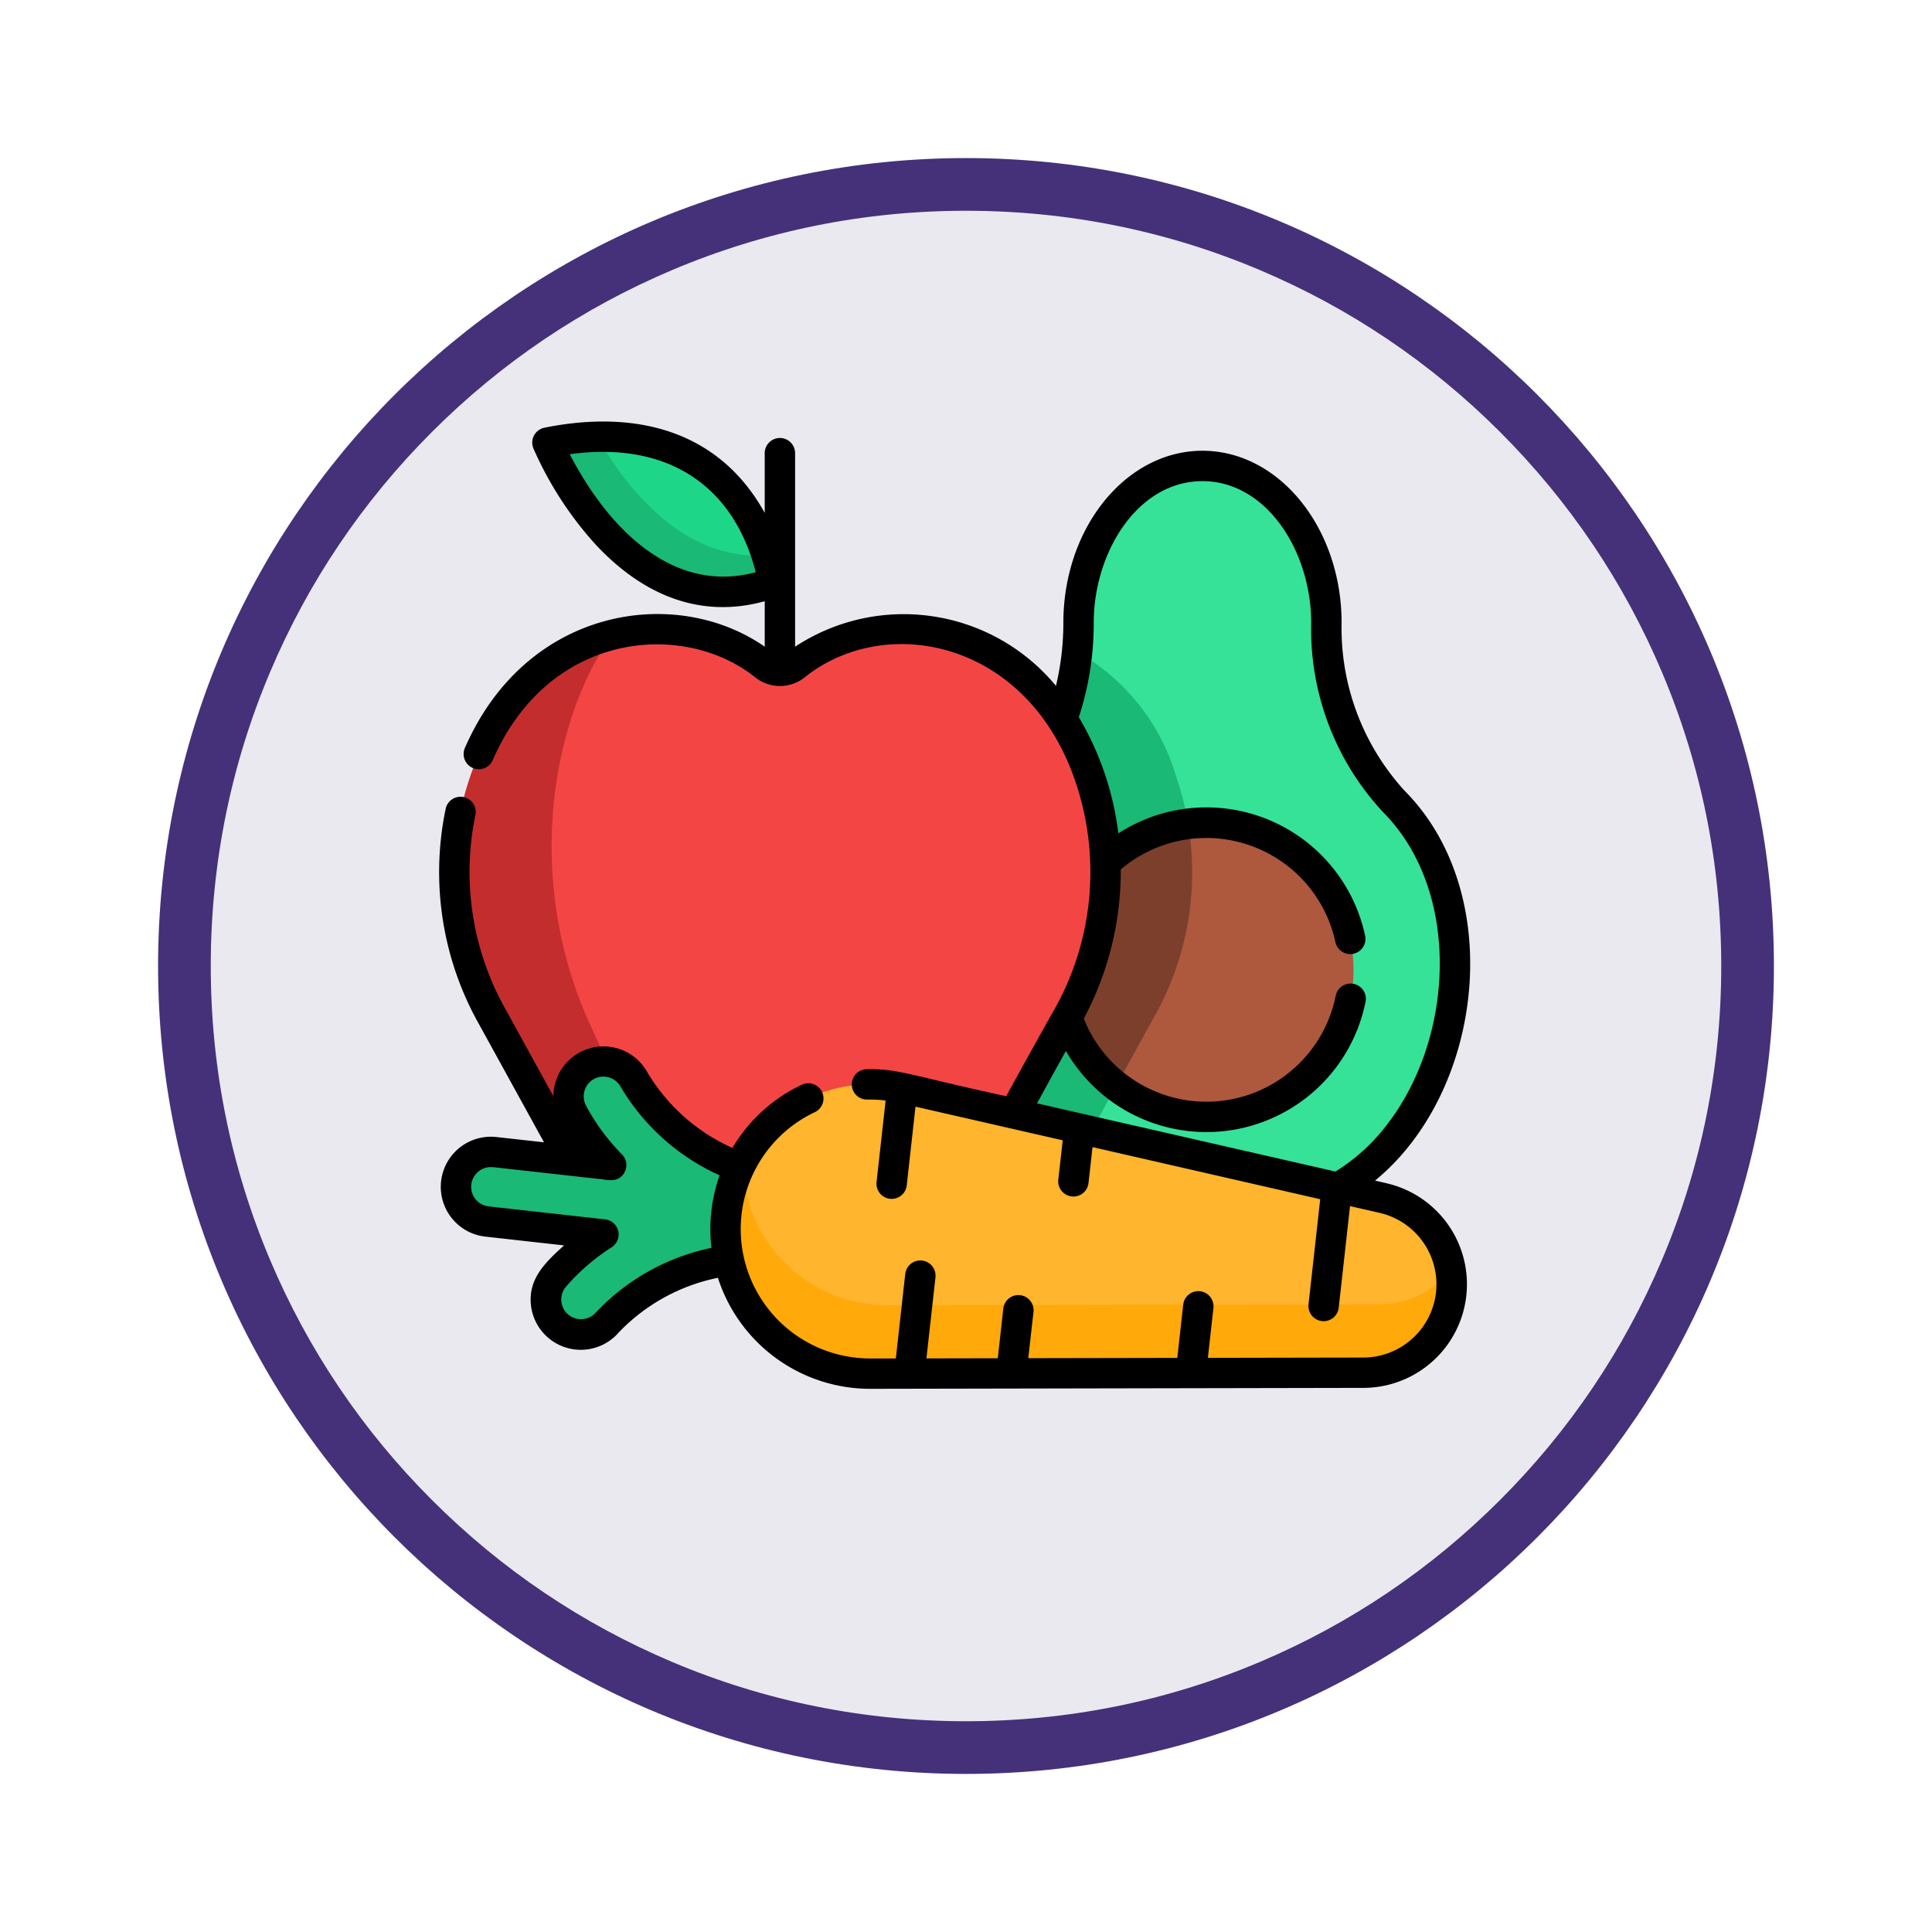 <svg xmlns="http://www.w3.org/2000/svg" xmlns:xlink="http://www.w3.org/1999/xlink" width="110" height="110" viewBox="0 0 110 110">
  <defs>
    <filter id="Trazado_982547" x="0" y="0" width="110" height="110" filterUnits="userSpaceOnUse">
      <feOffset dy="3" input="SourceAlpha"/>
      <feGaussianBlur stdDeviation="3" result="blur"/>
      <feFlood flood-opacity="0.161"/>
      <feComposite operator="in" in2="blur"/>
      <feComposite in="SourceGraphic"/>
    </filter>
  </defs>
  <g id="Grupo_1168588" data-name="Grupo 1168588" transform="translate(-691.229 -2166)">
    <g id="Grupo_1162553" data-name="Grupo 1162553" transform="translate(700.229 2172)">
      <g id="Grupo_1162412" data-name="Grupo 1162412" transform="translate(0 0)">
        <g id="Grupo_1158638" data-name="Grupo 1158638" transform="translate(0 0)">
          <g id="Grupo_1155734" data-name="Grupo 1155734">
            <g id="Grupo_1154704" data-name="Grupo 1154704">
              <g id="Grupo_1150790" data-name="Grupo 1150790" transform="translate(0 0)">
                <g id="Grupo_1154214" data-name="Grupo 1154214" transform="translate(0)">
                  <g id="Grupo_1152583" data-name="Grupo 1152583">
                    <g id="Grupo_1146973" data-name="Grupo 1146973">
                      <g id="Grupo_1146954" data-name="Grupo 1146954">
                        <g transform="matrix(1, 0, 0, 1, -9, -6)" filter="url(#Trazado_982547)">
                          <g id="Trazado_982547-2" data-name="Trazado 982547" transform="translate(9 6)" fill="#ebe9f0">
                            <path d="M 46 90.5 C 39.992 90.5 34.164 89.324 28.679 87.003 C 23.38 84.762 18.621 81.553 14.534 77.466 C 10.446 73.379 7.238 68.62 4.996 63.321 C 2.676 57.836 1.5 52.008 1.5 46 C 1.5 39.992 2.676 34.164 4.996 28.679 C 7.238 23.38 10.446 18.621 14.534 14.534 C 18.621 10.446 23.38 7.238 28.679 4.996 C 34.164 2.676 39.992 1.5 46 1.5 C 52.008 1.5 57.836 2.676 63.321 4.996 C 68.62 7.238 73.379 10.446 77.466 14.534 C 81.554 18.621 84.762 23.38 87.004 28.679 C 89.324 34.164 90.5 39.992 90.5 46 C 90.5 52.008 89.324 57.836 87.004 63.321 C 84.762 68.62 81.554 73.379 77.466 77.466 C 73.379 81.553 68.62 84.762 63.321 87.003 C 57.836 89.324 52.008 90.5 46 90.5 Z" stroke="none"/>
                            <path d="M 46 3 C 40.194 3 34.563 4.137 29.263 6.378 C 24.143 8.544 19.544 11.644 15.594 15.594 C 11.644 19.544 8.544 24.143 6.378 29.263 C 4.137 34.563 3 40.194 3 46 C 3 51.806 4.137 57.437 6.378 62.737 C 8.544 67.857 11.644 72.455 15.594 76.405 C 19.544 80.355 24.143 83.456 29.263 85.622 C 34.563 87.863 40.194 89 46 89 C 51.806 89 57.437 87.863 62.737 85.622 C 67.857 83.456 72.456 80.355 76.406 76.405 C 80.356 72.455 83.456 67.857 85.622 62.737 C 87.864 57.437 89 51.806 89 46 C 89 40.194 87.864 34.563 85.622 29.263 C 83.456 24.143 80.356 19.544 76.406 15.594 C 72.456 11.644 67.857 8.544 62.737 6.378 C 57.437 4.137 51.806 3 46 3 M 46 0 C 71.405 0 92 20.595 92 46 C 92 71.405 71.405 92 46 92 C 20.595 92 7.62939453125e-06 71.405 7.62939453125e-06 46 C 7.62939453125e-06 20.595 20.595 0 46 0 Z" stroke="none" fill="#453179"/>
                          </g>
                        </g>
                      </g>
                    </g>
                  </g>
                </g>
              </g>
            </g>
          </g>
        </g>
      </g>
    </g>
    <g id="comida-sana_2_" data-name="comida-sana (2)" transform="translate(716.227 2189.502)">
      <path id="Trazado_1016058" data-name="Trazado 1016058" d="M282.434,50.8c0,7.739-5,14.071-11.116,14.071H264.8a9.136,9.136,0,0,1-4.744-1.355c-4.159-2.5-6.372-7.7-6.372-12.716a12.939,12.939,0,0,1,3.487-9.1A12.751,12.751,0,0,0,260,37.174a15.805,15.805,0,0,0,.92-3.992c.054-.543.082-1.094.082-1.649,0-4.912,3.176-8.931,7.056-8.931a6.4,6.4,0,0,1,4.983,2.623,10.212,10.212,0,0,1,2.072,6.307A14.507,14.507,0,0,0,278.948,41.7a11.656,11.656,0,0,1,2.538,3.971,14.092,14.092,0,0,1,.948,5.129Zm0,0" transform="translate(-224.59 -19.57)" fill="#35e298"/>
      <path id="Trazado_1016059" data-name="Trazado 1016059" d="M267.457,128.025a17.016,17.016,0,0,1-2.162,7.645l-5.243,9.533c-4.159-2.5-6.372-7.7-6.372-12.716a12.939,12.939,0,0,1,3.487-9.1A12.763,12.763,0,0,0,260,118.864a15.825,15.825,0,0,0,.92-3.992,12.01,12.01,0,0,1,5.621,7.043,17.018,17.018,0,0,1,.917,6.11Zm0,0" transform="translate(-224.591 -101.259)" fill="#1ab975"/>
      <path id="Trazado_1016060" data-name="Trazado 1016060" d="M324.721,208.044a8.376,8.376,0,1,1-8.376-8.376A8.376,8.376,0,0,1,324.721,208.044Zm0,0" transform="translate(-272.655 -176.333)" fill="#ae583e"/>
      <path id="Trazado_1016061" data-name="Trazado 1016061" d="M315.327,200.23a8.384,8.384,0,0,0-4.094,14.926l2.153-3.915a16.7,16.7,0,0,0,1.941-11.011Zm0,0" transform="translate(-272.681 -176.83)" fill="#7c3f2c"/>
      <path id="Trazado_1016062" data-name="Trazado 1016062" d="M67.972,15.857c-.438-1.993-2.7-9.211-12.233-7.569a.426.426,0,0,0-.312.6c.988,2.075,5.179,9.765,12.154,7.626a.565.565,0,0,0,.391-.66Zm0,0" transform="translate(-49.033 -6.684)" fill="#1ed688"/>
      <path id="Trazado_1016063" data-name="Trazado 1016063" d="M67.583,16.562c-6.975,2.14-11.166-5.55-12.154-7.626a.426.426,0,0,1,.311-.6A15.956,15.956,0,0,1,58.035,8.1c1.463,2.582,4.739,7.088,9.647,6.741a10.924,10.924,0,0,1,.292,1.063.565.565,0,0,1-.391.66Zm0,0" transform="translate(-49.035 -6.729)" fill="#1ab975"/>
      <path id="Trazado_1016064" data-name="Trazado 1016064" d="M42.441,125.744l-6.086,11.065a6.133,6.133,0,0,1-7.981,2.042,4.963,4.963,0,0,0-4.606,0,6.129,6.129,0,0,1-7.98-2.042L9.7,125.744a16.787,16.787,0,0,1-1.246-13.756c1.87-5.436,5.519-7.333,8.039-7.987a10.12,10.12,0,0,1,2.479-.34c.143,0,.22,0,.22,0a9.867,9.867,0,0,1,3.238.541,9.353,9.353,0,0,1,2.73,1.491,1.4,1.4,0,0,0,1.82,0,9.339,9.339,0,0,1,2.729-1.491,9.865,9.865,0,0,1,3.238-.541s7.706-.491,10.738,8.323a16.777,16.777,0,0,1-1.246,13.756Zm0,0" transform="translate(-6.664 -91.334)" fill="#c42d2d"/>
      <path id="Trazado_1016065" data-name="Trazado 1016065" d="M85.256,125.744,79.17,136.809a6.133,6.133,0,0,1-7.981,2.042,4.963,4.963,0,0,0-4.606,0,6.191,6.191,0,0,1-2.42.681c-.047-.093-4.879-10.721-6.112-13.43C54.366,118,55.8,108.974,59.31,104a10.12,10.12,0,0,1,2.479-.34c.143,0,.22,0,.22,0a9.867,9.867,0,0,1,3.238.541,9.354,9.354,0,0,1,2.73,1.491,1.4,1.4,0,0,0,1.82,0,9.339,9.339,0,0,1,2.729-1.491,9.865,9.865,0,0,1,3.238-.541s7.706-.491,10.738,8.323A16.777,16.777,0,0,1,85.256,125.744Zm0,0" transform="translate(-49.479 -91.334)" fill="#f44545"/>
      <path id="Trazado_1016066" data-name="Trazado 1016066" d="M15.851,318.5a1.987,1.987,0,0,0-.83,2.686,12.778,12.778,0,0,0,2.2,2.983l-6.629-.739a1.987,1.987,0,1,0-.44,3.951l6.629.739a12.783,12.783,0,0,0-2.8,2.426A1.987,1.987,0,1,0,17,333.127c2.271-2.656,6.388-3.794,9.872-3.908a1.986,1.986,0,0,0,.368-3.924c-.063-.014-6.362-1.532-8.7-5.967a1.988,1.988,0,0,0-2.685-.83Zm0,0" transform="translate(-7.422 -281.333)" fill="#1ab975"/>
      <path id="Trazado_1016067" data-name="Trazado 1016067" d="M183.559,341.617a5.036,5.036,0,0,1-5,4.479l-28.068.054a8.231,8.231,0,1,1,1.816-16.253l23.8,5.438,1.7.389,1.861.426a5.035,5.035,0,0,1,3.885,5.468Zm0,0" transform="translate(-125.937 -291.444)" fill="#ffa90b"/>
      <path id="Trazado_1016068" data-name="Trazado 1016068" d="M190.979,340.22a5.03,5.03,0,0,1-3.992,1.978l-28.066.054a8.232,8.232,0,0,1-8.247-8.206,8.248,8.248,0,0,1,7.253-4.359,8.085,8.085,0,0,1,.993.061,8.219,8.219,0,0,1,.851.148l.85.194c22.005,5.029,2.388.546,22.953,5.245l1.7.389,1.861.426a5.035,5.035,0,0,1,3.846,4.071Zm0,0" transform="translate(-133.395 -291.444)" fill="#ffb52d"/>
      <path id="Trazado_1016069" data-name="Trazado 1016069" d="M26.9,370.777l.014,0Zm0,0" transform="translate(-23.813 -327.822)"/>
      <path id="Trazado_1016070" data-name="Trazado 1016070" d="M27.191,370.813h0Zm0,0" transform="translate(-24.072 -327.854)"/>
      <path id="Trazado_1016071" data-name="Trazado 1016071" d="M53.931,43.862l-.639-.146c6.19-5.072,7.509-16.331,1.679-22.2a13.729,13.729,0,0,1-3.584-9.554c0-5.4-3.553-9.8-7.921-9.8s-7.921,4.395-7.921,9.8a15.444,15.444,0,0,1-.421,3.587,11.247,11.247,0,0,0-14.852-2.232V2.3a.865.865,0,0,0-1.73,0V5.7C15.96,1.037,11.26-.209,6,.85a.866.866,0,0,0-.63,1.176A20.258,20.258,0,0,0,8.831,7.41c2.664,2.91,5.97,4.355,9.712,3.319v2.588C13.464,9.788,4.958,11.055,1.464,19.1a.865.865,0,0,0,1.587.688c3.2-7.364,10.844-7.959,14.9-4.764a2.264,2.264,0,0,0,2.915,0c4.617-3.637,12.6-2.054,15.34,5.9a15.965,15.965,0,0,1-1.376,13.4c-1.016,1.817-1.851,3.328-2.541,4.586-5.356-1.154-6.121-1.575-7.944-1.536a.864.864,0,0,0,.035,1.728,7.381,7.381,0,0,1,1.046.056l-.519,4.658a.865.865,0,0,0,1.719.191l.5-4.5,8.382,1.915-.248,2.222a.865.865,0,1,0,1.719.191l.226-2.025L50.17,44.776l-.668,6a.865.865,0,0,0,1.719.192l.646-5.8,1.678.384a4.172,4.172,0,0,1-.92,8.239l-8.852.017.314-2.82a.865.865,0,1,0-1.719-.192l-.336,3.015-8.485.016.3-2.651a.865.865,0,0,0-1.719-.191c-.073.661-.309,2.776-.317,2.846l-4.062.008.514-4.615a.865.865,0,0,0-1.72-.191l-.536,4.81h-.031l-1.432,0a7.364,7.364,0,0,1-3.149-14.023.865.865,0,0,0-.742-1.563,9.076,9.076,0,0,0-3.951,3.6,10.761,10.761,0,0,1-4.82-4.269,2.854,2.854,0,0,0-5.373,1.323L3.8,33.987A15.919,15.919,0,0,1,2.067,22.915a.865.865,0,1,0-1.694-.35A17.651,17.651,0,0,0,2.28,34.821l3.695,6.715-2.708-.3a2.852,2.852,0,0,0-.632,5.67l4.483.5c-1.112,1-2.007,1.9-1.894,3.32a2.856,2.856,0,0,0,5.011,1.632,10.773,10.773,0,0,1,5.642-3.107,9.107,9.107,0,0,0,8.665,6.321l28.086-.054a5.9,5.9,0,0,0,1.3-11.654ZM7.44,2.359c5.751-.786,9.377,1.956,10.588,6.718C13.342,10.338,9.658,6.635,7.44,2.359ZM51.036,43.2,34.047,39.318c.491-.9,1.036-1.892,1.642-2.984a9.241,9.241,0,0,0,17.062-2.8.865.865,0,0,0-1.7-.339,7.512,7.512,0,0,1-14.342,1.3A17.868,17.868,0,0,0,38.814,26a7.521,7.521,0,0,1,12.216,4.112.865.865,0,1,0,1.69-.366,9.24,9.24,0,0,0-14.044-5.8,17.014,17.014,0,0,0-2.251-6.615,17.086,17.086,0,0,0,.849-5.373c0-3.99,2.485-8.066,6.191-8.066,3.666,0,6.191,4.021,6.191,8.066a15.28,15.28,0,0,0,4.087,10.774c4.5,4.529,4.068,12.938.155,17.891A10.755,10.755,0,0,1,51.036,43.2ZM15.509,47.546a12.558,12.558,0,0,0-6.589,3.685,1.123,1.123,0,0,1-1.707-1.459A11.965,11.965,0,0,1,9.829,47.51a.865.865,0,0,0-.374-1.586l-6.629-.739a1.122,1.122,0,1,1,.249-2.231h.005l.021,0h0l.02,0H3.107l5.991.668c.275-.017,1.113.339,1.479-.413a.866.866,0,0,0-.16-.985,11.957,11.957,0,0,1-2.052-2.781,1.125,1.125,0,0,1,.468-1.517h0a1.122,1.122,0,0,1,1.517.469,12.522,12.522,0,0,0,5.623,5.021,9.191,9.191,0,0,0-.464,4.127Zm0,0" transform="translate(0)"/>
    </g>
  </g>
</svg>
